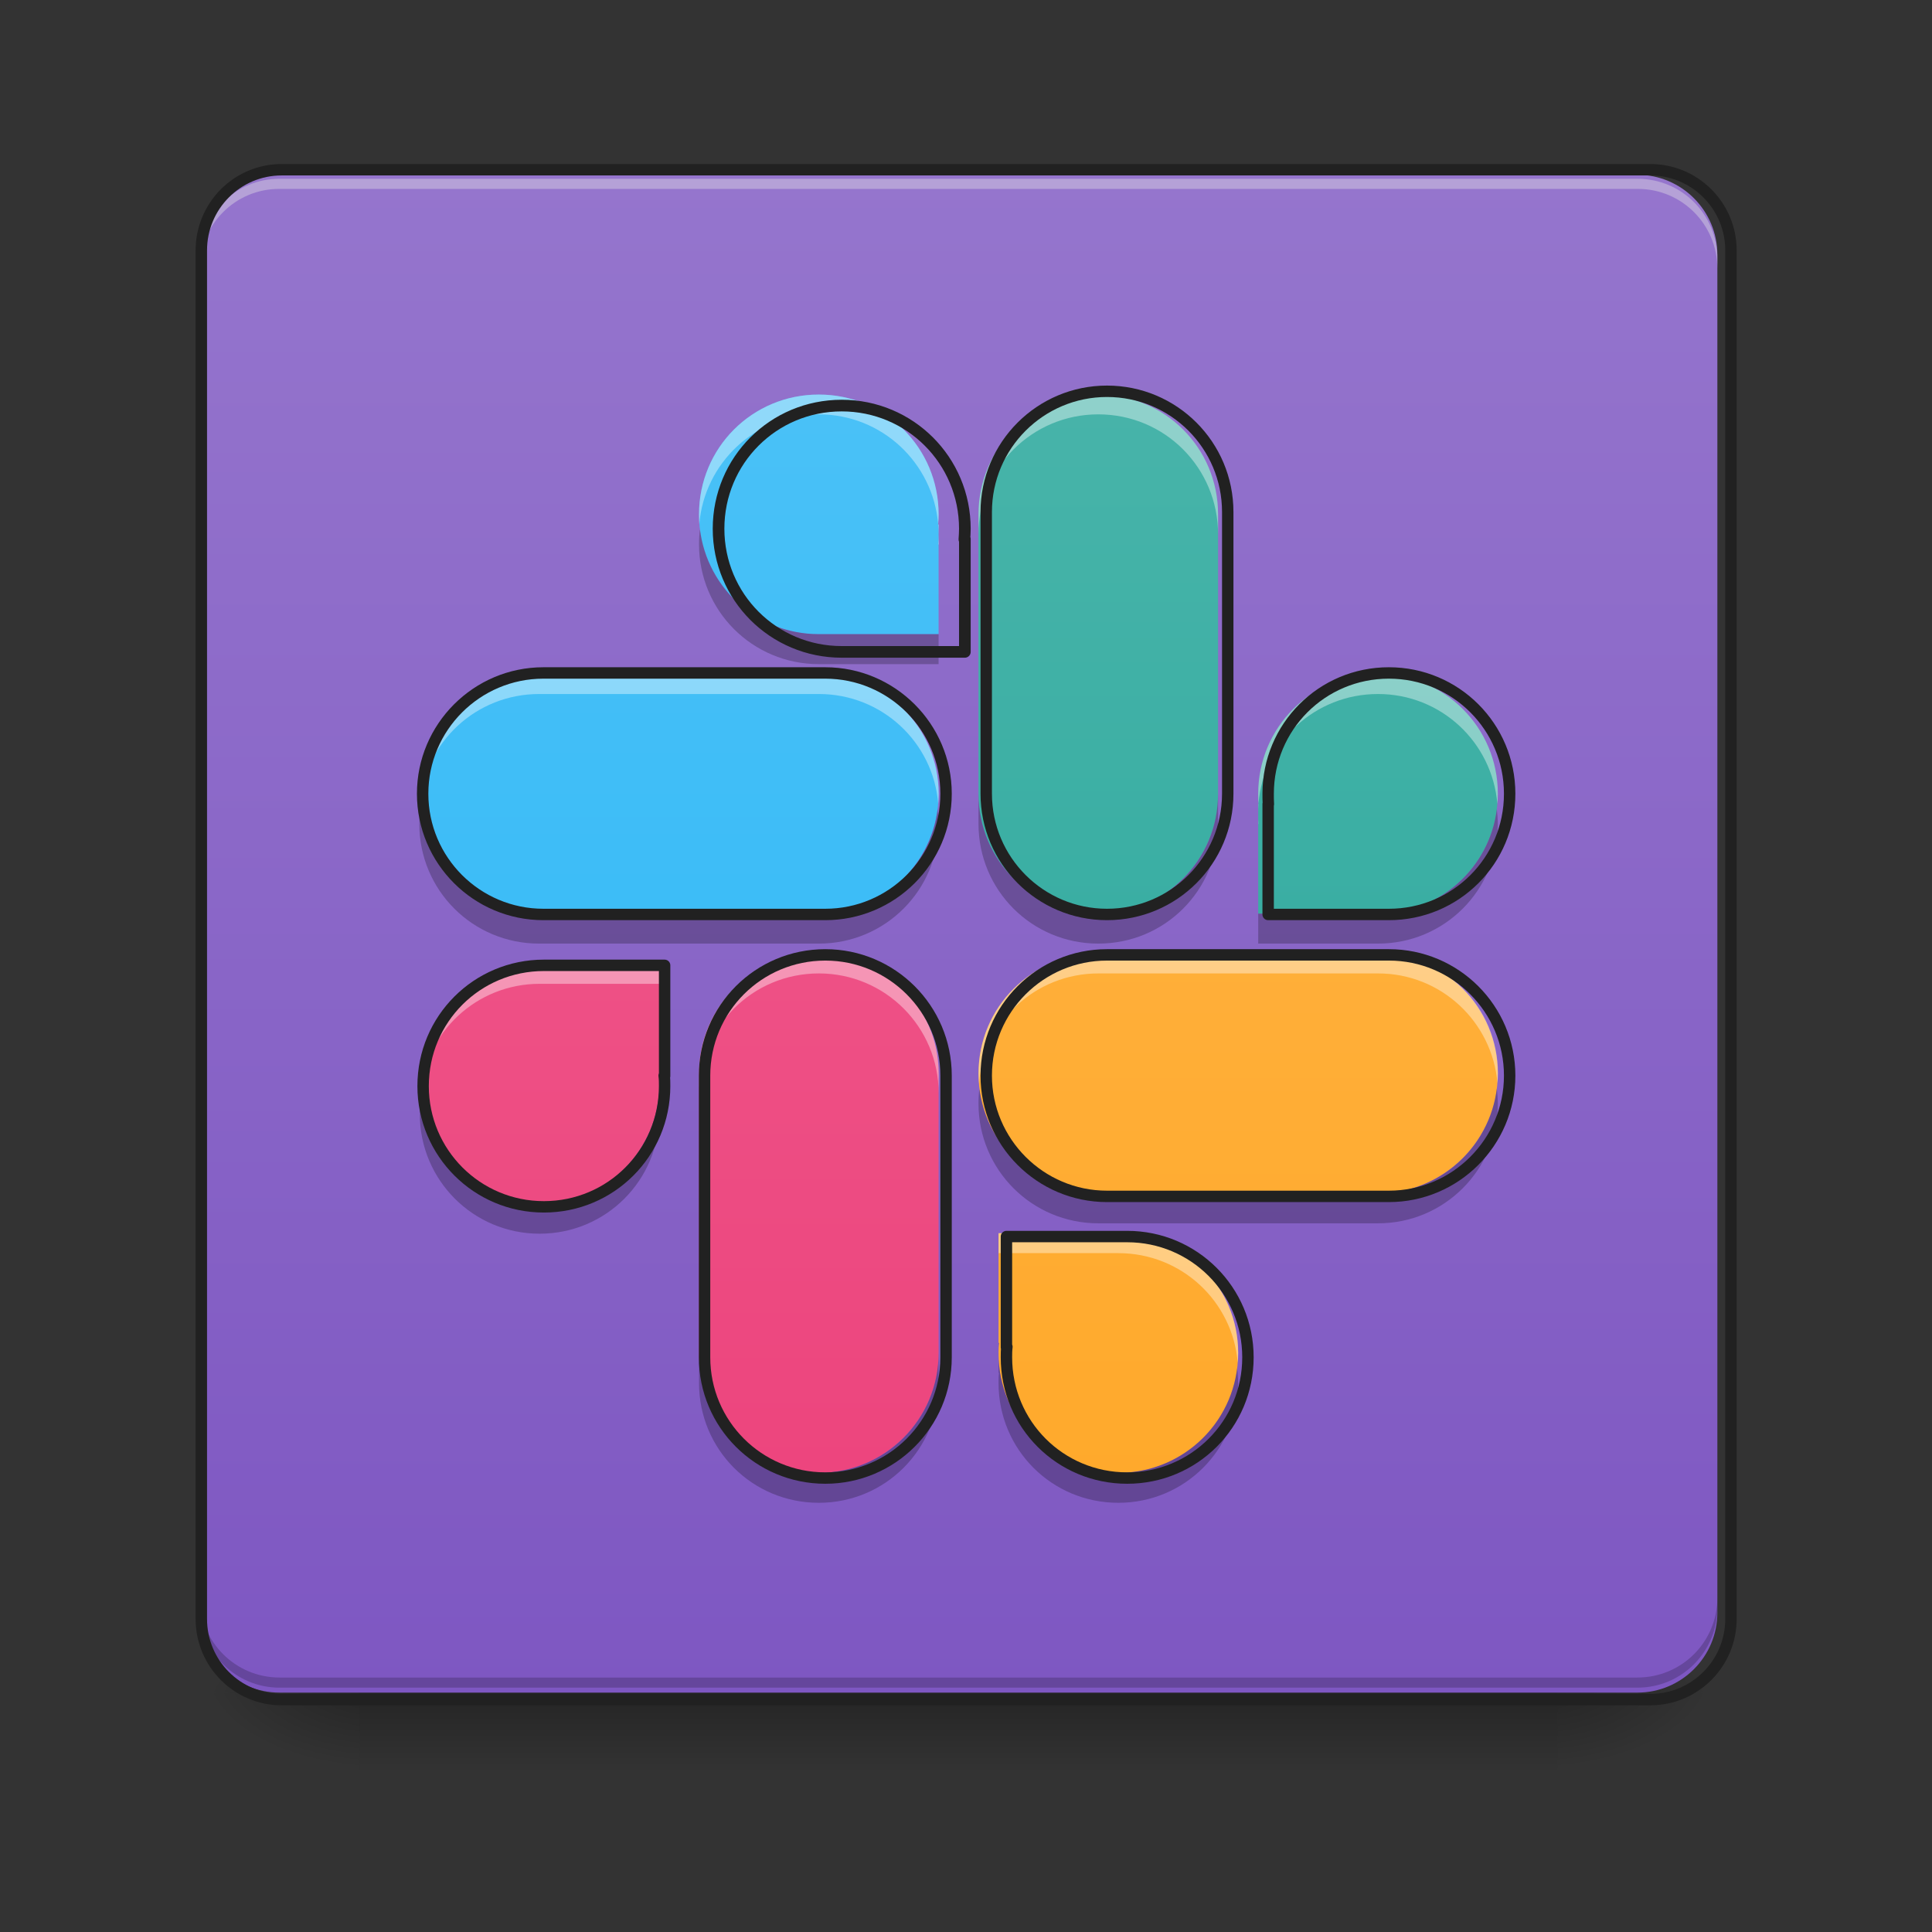 <svg height="32" viewBox="0 0 32 32" width="32" xmlns="http://www.w3.org/2000/svg" xmlns:xlink="http://www.w3.org/1999/xlink"><rect x="0" y="0" width="32" height="32" fill="#333333" stroke="none"/><linearGradient id="a" gradientUnits="userSpaceOnUse" x1="15.877" x2="15.877" y1="28.034" y2="29.357"><stop offset="0" stop-opacity=".275"/><stop offset="1" stop-opacity="0"/></linearGradient><linearGradient id="b"><stop offset="0" stop-opacity=".314"/><stop offset=".222" stop-opacity=".275"/><stop offset="1" stop-opacity="0"/></linearGradient><radialGradient id="c" cx="450.909" cy="189.579" gradientTransform="matrix(0 -.078 -.141 -0 52.131 63.595)" gradientUnits="userSpaceOnUse" r="21.167" xlink:href="#b"/><radialGradient id="d" cx="450.909" cy="189.579" gradientTransform="matrix(-0 .078 .141 0 -20.378 -7.527)" gradientUnits="userSpaceOnUse" r="21.167" xlink:href="#b"/><radialGradient id="e" cx="450.909" cy="189.579" gradientTransform="matrix(-0 -.078 .141 -0 -20.378 63.595)" gradientUnits="userSpaceOnUse" r="21.167" xlink:href="#b"/><radialGradient id="f" cx="450.909" cy="189.579" gradientTransform="matrix(0 .078 -.141 0 52.131 -7.527)" gradientUnits="userSpaceOnUse" r="21.167" xlink:href="#b"/><linearGradient id="g" gradientUnits="userSpaceOnUse" x1="10.584" x2="10.584" y1="28.034" y2="2.896"><stop offset="0" stop-color="#7e57c2"/><stop offset="1" stop-color="#9575cd"/></linearGradient><linearGradient id="h"><stop offset="0" stop-color="#26a69a"/><stop offset="1" stop-color="#4db6ac"/></linearGradient><linearGradient id="i" gradientUnits="userSpaceOnUse" x1="18.523" x2="18.523" xlink:href="#h" y1="28.034" y2="2.896"/><linearGradient id="j"><stop offset="0" stop-color="#29b6f6"/><stop offset="1" stop-color="#4fc3f7"/></linearGradient><linearGradient id="k" gradientUnits="userSpaceOnUse" x1="13.892" x2="13.892" xlink:href="#j" y1="28.034" y2="2.896"/><linearGradient id="l" gradientTransform="matrix(0 -.063 .063 0 0 13.439)" gradientUnits="userSpaceOnUse" x1="-233.5" x2="168.667" xlink:href="#j" y1="169.333" y2="169.333"/><linearGradient id="m"><stop offset="0" stop-color="#ffa726"/><stop offset="1" stop-color="#ffb74d"/></linearGradient><linearGradient id="n" gradientTransform="matrix(0 -.063 .063 0 0 13.439)" gradientUnits="userSpaceOnUse" x1="-233.5" x2="168.667" xlink:href="#m" y1="338.667" y2="338.667"/><linearGradient id="o"><stop offset="0" stop-color="#ec407a"/><stop offset="1" stop-color="#f06292"/></linearGradient><linearGradient id="p" gradientUnits="userSpaceOnUse" x1="13.23" x2="13.23" xlink:href="#o" y1="28.034" y2="2.896"/><linearGradient id="q" gradientUnits="userSpaceOnUse" x1="23.153" x2="23.153" xlink:href="#h" y1="28.034" y2="2.896"/><linearGradient id="r" gradientUnits="userSpaceOnUse" x1="9.923" x2="9.923" xlink:href="#o" y1="28.034" y2="2.896"/><linearGradient id="s" gradientUnits="userSpaceOnUse" x1="19.184" x2="19.184" xlink:href="#m" y1="28.034" y2="2.896"/><path d="m5.953 27.938h19.848v1.469h-19.848zm0 0" fill="url(#a)"/><path d="m25.801 28.035h2.645v-1.324h-2.645zm0 0" fill="url(#c)"/><path d="m5.953 28.035h-2.645v1.32h2.645zm0 0" fill="url(#d)"/><path d="m5.953 28.035h-2.645v-1.324h2.645zm0 0" fill="url(#e)"/><path d="m25.801 28.035h2.645v1.32h-2.645zm0 0" fill="url(#f)"/><path d="m4.629 2.895h22.492c.73 0 1.324.594 1.324 1.324v22.492c0 .73-.594 1.324-1.324 1.324h-22.492c-.73 0-1.32-.594-1.32-1.324v-22.492c0-.73.59-1.324 1.32-1.324zm0 0" fill="url(#g)"/><path d="m4.629 2.961c-.73 0-1.32.59-1.32 1.324v.164c0-.73.59-1.324 1.32-1.32h22.492c.734-.004 1.324.59 1.324 1.32v-.164c0-.734-.59-1.324-1.324-1.324zm0 0" fill="#e6e6e6" fill-opacity=".392"/><path d="m4.629 27.953c-.73 0-1.32-.594-1.32-1.324v-.168c0 .734.59 1.324 1.32 1.324h22.492c.734 0 1.324-.59 1.324-1.324v.168c0 .73-.59 1.324-1.324 1.324zm0 0" fill-opacity=".196"/><path d="m74.055-168.692h359.841c11.686 0 21.185 9.499 21.185 21.185v359.841c0 11.686-9.499 21.185-21.185 21.185h-359.841c-11.686 0-21.123-9.499-21.123-21.185v-359.841c0-11.686 9.437-21.185 21.123-21.185zm0 0" fill="none" stroke="#212121" stroke-linecap="round" stroke-width="3" transform="matrix(.063 0 0 .063 0 13.439)"/><path d="m18.191 6.535c1.098 0 1.984.887 1.984 1.984v4.629c0 1.098-.887 1.984-1.984 1.984-1.094 0-1.984-.887-1.984-1.984v-4.629c0-1.098.891-1.984 1.984-1.984zm0 0" fill="url(#i)"/><path d="m13.562 6.535c-1.102 0-1.984.883-1.984 1.984 0 1.098.883 1.984 1.984 1.984h1.984v-1.82l-.008.008c.004-.059.008-.113.008-.172 0-1.102-.887-1.984-1.984-1.984zm0 0" fill="url(#k)"/><path d="m6.945 13.148c0-1.094.891-1.984 1.984-1.984h4.633c1.094 0 1.984.891 1.984 1.984 0 1.098-.891 1.984-1.984 1.984h-4.633c-1.094 0-1.984-.887-1.984-1.984zm0 0" fill="url(#l)"/><path d="m16.207 17.781c0-1.098.891-1.984 1.984-1.984h4.633c1.094 0 1.984.887 1.984 1.984 0 1.094-.891 1.984-1.984 1.984h-4.633c-1.094 0-1.984-.891-1.984-1.984zm0 0" fill="url(#n)"/><path d="m13.562 15.797c1.094 0 1.984.887 1.984 1.984v4.629c0 1.098-.891 1.984-1.984 1.984-1.098 0-1.984-.887-1.984-1.984v-4.629c0-1.098.887-1.984 1.984-1.984zm0 0" fill="url(#p)"/><path d="m22.824 11.164c1.098 0 1.984.887 1.984 1.984 0 1.102-.887 1.984-1.984 1.984h-1.984v-1.816l.004.004c-.004-.055-.004-.113-.004-.172 0-1.098.883-1.984 1.984-1.984zm0 0" fill="url(#q)"/><path d="m8.938 19.938c-1.098 0-1.984-.887-1.984-1.984 0-1.102.887-1.984 1.984-1.984h1.984v1.82l-.008-.008c.008.055.008.113.008.172 0 1.098-.883 1.984-1.984 1.984zm0 0" fill="url(#r)"/><path d="m18.523 24.395c1.098 0 1.984-.883 1.984-1.984 0-1.098-.887-1.984-1.984-1.984h-1.984v1.82l.008-.008c-.008.059-.008.113-.008.172 0 1.102.883 1.984 1.984 1.984zm0 0" fill="url(#s)"/><path d="m13.562 6.535c-1.102 0-1.984.883-1.984 1.984 0 .055 0 .109.004.164.086-1.02.934-1.82 1.98-1.82 1.043 0 1.891.801 1.977 1.82.004-.055.008-.109.008-.164 0-1.102-.887-1.984-1.984-1.984zm4.629 0c-1.098 0-1.984.883-1.984 1.984v.332c0-1.102.887-1.988 1.984-1.988 1.102 0 1.984.887 1.984 1.988v-.332c0-1.102-.883-1.984-1.984-1.984zm-2.645 2.148-.008.008c.004.051.008.105.008.16zm0 .168c0 .055-.004.113-.008.172l.008-.008zm-6.617 2.312c-1.098 0-1.984.887-1.984 1.984 0 .059.004.113.008.168.082-1.023.934-1.82 1.977-1.82h4.633c1.043 0 1.895.797 1.977 1.82.004-.055.008-.109.008-.168 0-1.098-.887-1.984-1.984-1.984zm13.895 0c-1.102 0-1.984.887-1.984 1.984 0 .059 0 .113.004.164.086-1.02.934-1.816 1.98-1.816 1.043 0 1.891.797 1.977 1.82.004-.055.008-.109.008-.168 0-1.098-.887-1.984-1.984-1.984zm-1.984 2.152v.164c0-.055 0-.105.004-.16zm0 .164v.164l.004.008c-.004-.055-.004-.113-.004-.172zm-7.277 2.316c-1.102 0-1.984.883-1.984 1.984v.328c0-1.098.883-1.984 1.984-1.984 1.098 0 1.984.887 1.984 1.984v-.328c0-1.102-.887-1.984-1.984-1.984zm4.629 0c-1.098 0-1.984.883-1.984 1.984 0 .055.004.109.008.164.082-1.02.934-1.82 1.977-1.82h4.633c1.043 0 1.891.801 1.977 1.82.004-.055.008-.109.008-.164 0-1.102-.887-1.984-1.984-1.984zm-9.254.172c-1.098 0-1.984.883-1.984 1.984 0 .055.004.109.008.164.082-1.02.934-1.82 1.977-1.82h1.984v-.328zm1.977 2.141v.008s.004-.004.004-.004zm5.625 2.316v.332h1.984c1.043 0 1.895.797 1.977 1.82.004-.055.008-.113.008-.168 0-1.098-.887-1.984-1.984-1.984zm.008 2.145h-.004v.008c.004-.004.004-.008.004-.008zm0 0" fill="#fff" fill-opacity=".392"/><path d="m11.594 8.766c-.012.082-.016.164-.016.25 0 1.098.883 1.984 1.984 1.984h1.984v-.496h-1.984c-1.016 0-1.848-.754-1.969-1.738zm4.613 4.383v.496c0 1.102.887 1.984 1.984 1.984 1.102 0 1.984-.883 1.984-1.984v-.496c0 1.102-.883 1.984-1.984 1.984-1.098 0-1.984-.883-1.984-1.984zm-9.246.25c-.008.082-.016.164-.016.246 0 1.102.887 1.984 1.984 1.984h4.633c1.098 0 1.984-.883 1.984-1.984 0-.082-.008-.164-.016-.246-.121.98-.953 1.734-1.969 1.734h-4.633c-1.016 0-1.848-.754-1.969-1.734zm17.832 0c-.121.98-.953 1.734-1.969 1.734h-1.984v.496h1.984c1.098 0 1.984-.883 1.984-1.984 0-.082-.008-.164-.016-.246zm-13.879 4.383c.008.055.008.113.008.172v-.164zm.008.172c0 1.098-.883 1.984-1.984 1.984-1.016 0-1.848-.754-1.969-1.738-.012.082-.016.164-.016.25 0 1.098.887 1.984 1.984 1.984 1.102 0 1.984-.887 1.984-1.984 0-.059 0-.117-.008-.172l.008.008zm5.301.074c-.012.082-.016.164-.016.25 0 1.098.887 1.984 1.984 1.984h4.633c1.098 0 1.984-.887 1.984-1.984 0-.086-.008-.168-.016-.25-.121.984-.953 1.738-1.969 1.738h-4.633c-1.016 0-1.848-.754-1.969-1.738zm.324 4.211-.008.008v.164c0-.059 0-.113.008-.172zm-.008.172v.332l.008-.008c-.008.059-.008.113-.008.172 0 1.102.883 1.984 1.984 1.984 1.098 0 1.984-.883 1.984-1.984 0-.082-.008-.164-.016-.246-.121.98-.953 1.734-1.969 1.734-1.102 0-1.984-.883-1.984-1.984zm-4.961 0v.496c0 1.102.883 1.984 1.984 1.984 1.098 0 1.984-.883 1.984-1.984v-.496c0 1.102-.887 1.984-1.984 1.984-1.102 0-1.984-.883-1.984-1.984zm0 0" fill-opacity=".235"/><g fill="none" stroke="#212121" stroke-linecap="round" stroke-linejoin="round"><path d="m291.035-110.447c17.561 0 31.747 14.186 31.747 31.747v74.055c0 17.561-14.186 31.747-31.747 31.747-17.498 0-31.747-14.186-31.747-31.747v-74.055c0-17.561 14.249-31.747 31.747-31.747zm0 0" stroke-width="3" transform="matrix(.063 0 0 .063 0 13.439)"/><path d="m820.079 395.159c-66.608 0-119.989 53.381-119.989 119.989 0 66.372 53.381 119.989 119.989 119.989h119.989v-110.068l-.472.472c.236-3.543.472-6.85.472-10.393 0-66.608-53.617-119.989-119.989-119.989zm0 0" stroke-width="11.339" transform="scale(.017)"/><path d="m4.645 111.114c17.498 0 31.747 14.249 31.747 31.747v74.118c0 17.498-14.249 31.747-31.747 31.747-17.561 0-31.747-14.249-31.747-31.747v-74.118c0-17.498 14.186-31.747 31.747-31.747zm0 0" stroke-width="3" transform="matrix(0 -.063 .063 0 0 13.439)"/><path d="m-69.473 259.288c17.561 0 31.747 14.249 31.747 31.747v74.118c0 17.498-14.186 31.747-31.747 31.747-17.498 0-31.747-14.249-31.747-31.747v-74.118c0-17.498 14.249-31.747 31.747-31.747zm0 0" stroke-width="3" transform="matrix(0 -.063 .063 0 0 13.439)"/><path d="m216.979 37.726c17.498 0 31.747 14.186 31.747 31.747v74.055c0 17.561-14.249 31.747-31.747 31.747-17.561 0-31.747-14.186-31.747-31.747v-74.055c0-17.561 14.186-31.747 31.747-31.747zm0 0" stroke-width="3" transform="matrix(.063 0 0 .063 0 13.439)"/><path d="m365.153-36.392c17.561 0 31.747 14.186 31.747 31.747 0 17.623-14.186 31.747-31.747 31.747h-31.747v-29.06l.062.062c-.062-.875-.062-1.812-.062-2.75 0-17.561 14.124-31.747 31.747-31.747zm0 0" stroke-width="3" transform="matrix(.063 0 0 .063 0 13.439)"/><path d="m142.986 103.97c-17.561 0-31.747-14.186-31.747-31.747 0-17.623 14.186-31.747 31.747-31.747h31.747v29.122l-.125-.125c.125.875.125 1.812.125 2.75 0 17.561-14.124 31.747-31.747 31.747zm0 0" stroke-width="3" transform="matrix(.063 0 0 .063 0 13.439)"/><path d="m296.347 175.275c17.561 0 31.747-14.124 31.747-31.747 0-17.561-14.186-31.747-31.747-31.747h-31.747v29.122l.125-.125c-.125.937-.125 1.812-.125 2.75 0 17.623 14.124 31.747 31.747 31.747zm0 0" stroke-width="3" transform="matrix(.063 0 0 .063 0 13.439)"/></g></svg>